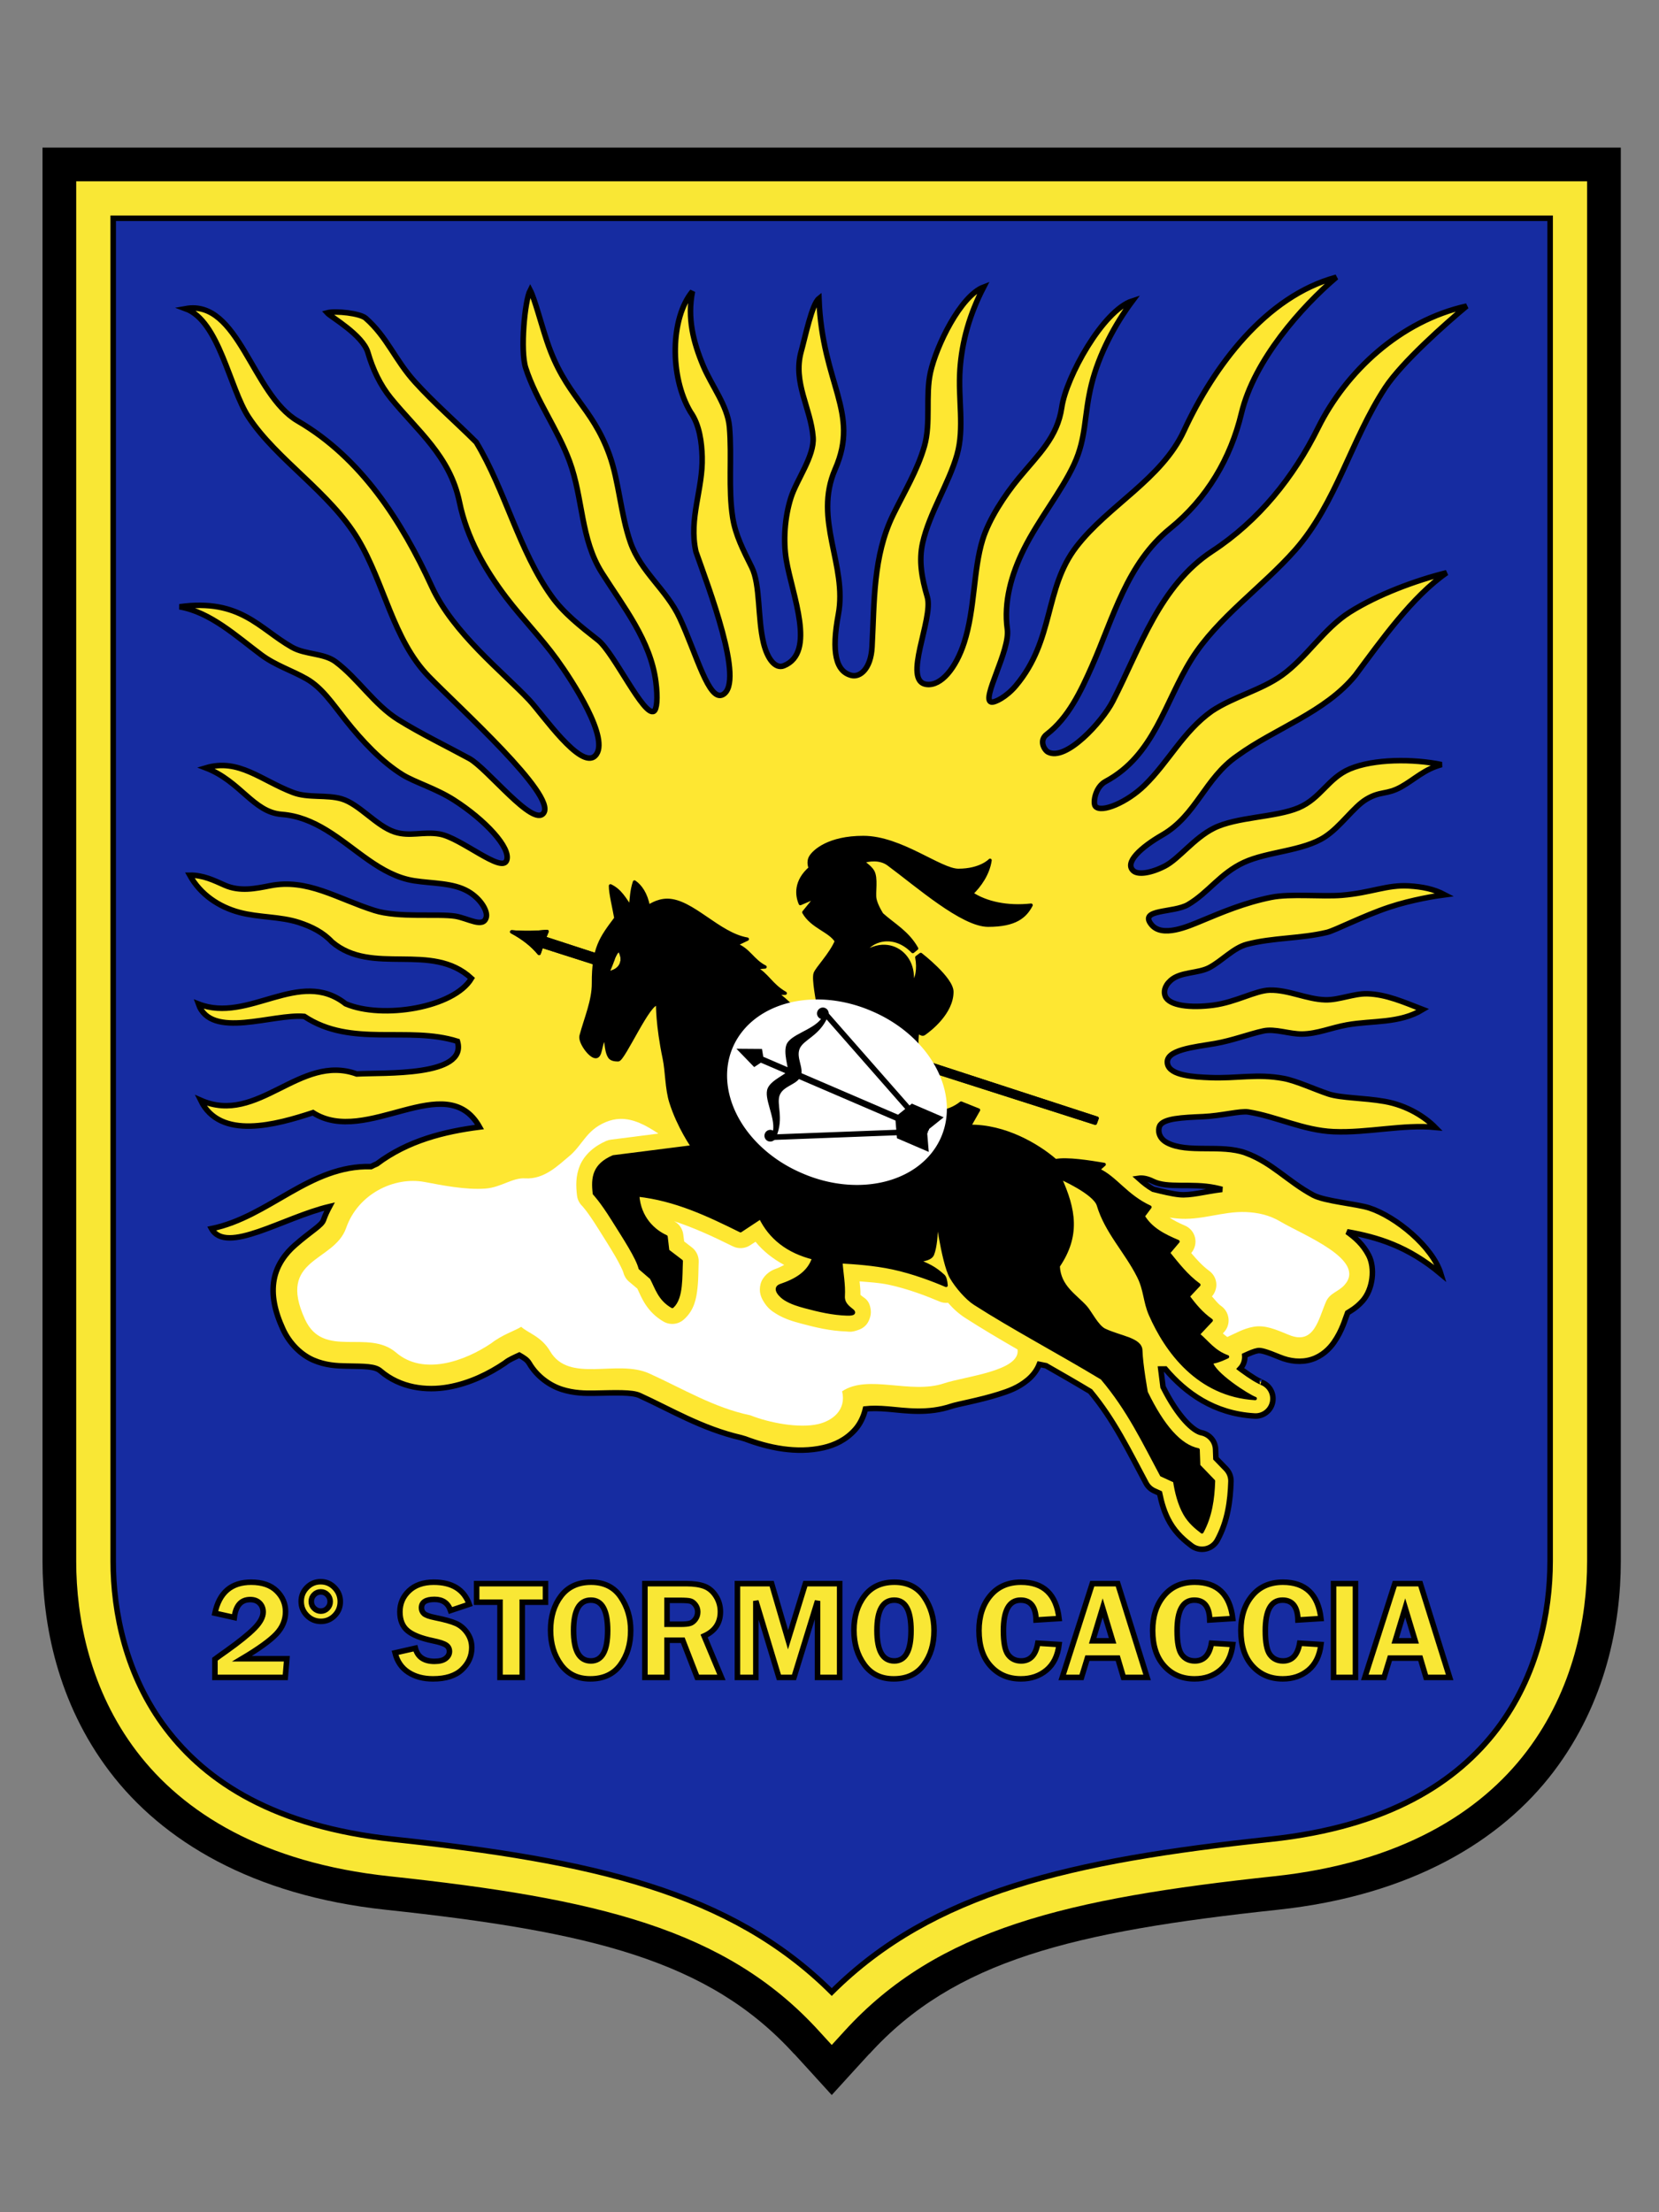 <?xml version="1.0" encoding="UTF-8" standalone="no"?>
<!-- Created with Inkscape (http://www.inkscape.org/) -->
<svg
   xmlns:dc="http://purl.org/dc/elements/1.1/"
   xmlns:cc="http://web.resource.org/cc/"
   xmlns:rdf="http://www.w3.org/1999/02/22-rdf-syntax-ns#"
   xmlns:svg="http://www.w3.org/2000/svg"
   xmlns="http://www.w3.org/2000/svg"
   xmlns:sodipodi="http://sodipodi.sourceforge.net/DTD/sodipodi-0.dtd"
   xmlns:inkscape="http://www.inkscape.org/namespaces/inkscape"
   id="svg2"
   sodipodi:version="0.32"
   inkscape:version="0.45pre1"
   width="300"
   height="400"
   version="1.0"
   sodipodi:docbase="C:\Documents and Settings\Flanker\Desktop\2stormo"
   sodipodi:docname="2°Stormo-stemma.svg"
   inkscape:output_extension="org.inkscape.output.svg.inkscape"
   sodipodi:modified="true">
  <rect width="100%" height="100%" fill="#808080" stroke="none"/>
  <defs
     id="defs5" />
  <sodipodi:namedview
     inkscape:window-height="1005"
     inkscape:window-width="1280"
     inkscape:pageshadow="2"
     inkscape:pageopacity="0.0"
     guidetolerance="10.0"
     gridtolerance="10.0"
     objecttolerance="10.0"
     borderopacity="1.0"
     bordercolor="#666666"
     pagecolor="#ffffff"
     id="base"
     inkscape:zoom="1.8950001"
     inkscape:cx="142.69999"
     inkscape:cy="192.85082"
     inkscape:window-x="0"
     inkscape:window-y="0"
     inkscape:current-layer="svg2"
     showguides="true"
     inkscape:guide-bbox="true" />
  <path
     style="opacity:1;color:#000000;fill:#000000;fill-opacity:1;fill-rule:evenodd;stroke:none;stroke-width:11.2;stroke-linecap:butt;stroke-linejoin:miter;marker:none;stroke-miterlimit:4;stroke-dasharray:none;stroke-dashoffset:0;stroke-opacity:1;visibility:visible;display:inline;overflow:visible;enable-background:accumulate"
     d="M 7.688,26.688 L 7.688,282.312 C 7.688,293.562 10.361,307.861 19.844,320.344 C 29.357,332.866 45.628,342.734 69.75,345.312 C 106.848,349.277 128.21,354.463 143.594,371.375 L 143.625,371.375 L 146.281,374.281 L 150.406,378.812 L 154.531,374.281 L 157.188,371.375 L 157.219,371.375 C 172.603,354.463 193.964,349.277 231.062,345.312 C 255.185,342.734 271.434,332.865 280.938,320.344 C 290.411,307.862 293.094,293.563 293.094,282.312 L 293.094,26.688 L 7.688,26.688 z "
     id="path7049"
     sodipodi:nodetypes="ccsscccccccssccc" />
  <path
     style="opacity:1;color:#000000;fill:#162ca1;fill-opacity:1;fill-rule:evenodd;stroke:none;stroke-width:1;stroke-linecap:butt;stroke-linejoin:miter;marker:none;stroke-miterlimit:4;stroke-dasharray:none;stroke-dashoffset:0;stroke-opacity:1;visibility:visible;display:inline;overflow:visible;enable-background:accumulate"
     d="M 15.281,282.312 C 14.731,303.234 26.982,323.895 46.652,331.712 C 66.104,340.051 88.047,337.877 108.285,343.766 C 124.23,347.449 139.758,354.908 150.406,367.562 C 167.364,347.274 195.072,342.002 220.094,338.906 C 239.281,337.579 260.387,333.244 273.25,317.781 C 284.906,304.59 286.477,286.237 285.5,269.312 C 285.5,190.969 285.5,112.625 285.5,34.281 C 195.427,34.281 105.354,34.281 15.281,34.281 C 15.281,116.958 15.281,199.635 15.281,282.312 z "
     id="path8029" />
  <path
     style="color:#000000;fill:#fee732;fill-opacity:1;fill-rule:evenodd;stroke:#000000;stroke-width:1;stroke-linecap:butt;stroke-linejoin:miter;marker:none;stroke-miterlimit:4;stroke-dasharray:none;stroke-dashoffset:0;stroke-opacity:1;visibility:visible;display:inline;overflow:visible;enable-background:accumulate"
     d="M 241.656 50.125 C 228.878 53.538 219.435 66.34 214.094 77.906 C 210.059 86.642 200.39 91.404 194.656 98.844 C 188.766 106.486 190.703 115.68 183.688 124 C 181.961 126.048 179.861 127.076 179.25 126.938 C 177.36 126.51 182.698 117.628 182.156 113.75 C 181.478 108.898 182.875 103.85 185.156 99.281 C 187.876 93.834 191.933 88.883 194.219 83.969 C 196.51 79.044 195.974 75.184 197.375 69.5 C 198.702 64.114 201.569 58.706 204.781 54.406 C 199.45 56.108 192.791 68.194 192 73.656 C 191.214 79.082 187.795 82.137 184.219 86.469 C 181.672 89.554 178.846 93.84 177.688 97.594 C 175.977 103.133 176.325 110.105 174.344 116.219 C 172.865 120.781 170.188 124.074 167.562 123.75 C 163.079 123.197 168.852 111.885 167.688 107.938 C 166.675 104.505 166.119 101.373 166.844 98.156 C 168.058 92.768 171.585 87.434 173.062 82.219 C 174.435 77.372 173.225 72.145 173.594 66.812 C 173.946 61.709 175.348 56.803 177.875 51.906 C 173.7 53.487 169.301 62.546 168.25 67.344 C 167.323 71.578 168.363 76.515 167.156 80.688 C 165.891 85.064 163.535 88.926 161.5 93.094 C 157.833 100.604 158.13 108.887 157.688 117 C 157.473 120.943 155.52 122.505 153.969 122.125 C 151.139 121.432 150.324 117.869 151.594 111.125 C 153.279 102.172 147.01 94.021 151.031 84.812 C 155.547 74.47 148.678 69.533 148.094 53.969 C 146.831 54.961 145.635 60.815 144.875 63.562 C 143.325 69.167 146.641 73.837 147.031 79.062 C 147.286 82.481 144.078 86.7 143.031 89.969 C 141.889 93.535 141.615 97.812 142.188 101.25 C 143.234 107.537 147.665 117.98 141.75 120.375 C 140.187 121.008 138.75 119.104 138.062 116.219 C 136.978 111.663 137.508 105.724 135.938 102.562 C 134.412 99.491 132.995 96.751 132.5 93.625 C 131.66 88.321 132.377 82.584 131.906 77.188 C 131.571 73.348 128.699 69.808 127.156 66.125 C 125.39 61.906 124.25 57.535 125.219 52.688 C 121.234 57.479 121.045 68.036 124.844 74.469 C 126.543 76.84 126.897 80.119 126.969 82.594 C 127.138 88.47 124.508 93.727 125.844 99.75 C 128.069 106.092 134.74 123.399 130.719 125.594 C 128.18 126.98 125.965 118.29 122.906 111.719 C 120.532 106.617 115.874 103.415 114 98.062 C 112.241 93.039 111.925 87.023 110.219 82.281 C 106.998 73.333 102.247 71.674 98.906 61.688 C 97.838 58.494 96.68 54.022 95.875 52.469 C 94.884 54.367 94.05 63.412 95.062 66.531 C 96.975 72.424 100.875 77.663 103 83.438 C 105.475 90.163 104.945 97.436 108.875 103.625 C 112.79 109.791 117.632 115.843 118.594 123.25 C 118.985 126.265 118.778 128.261 118.25 128.594 C 116.465 129.718 111.003 117.994 108.156 115.75 C 104.955 113.227 101.935 110.885 99.719 107.781 C 93.82 99.52 91.366 88.662 86.125 79.969 C 82.551 76.398 78.467 72.858 75.031 69.062 C 71.403 65.054 70.04 60.977 66.125 57.531 C 65.12 56.647 60.691 56.156 59.156 56.562 C 59.814 57.295 65.606 60.565 66.531 63.75 C 67.418 66.8 68.755 69.625 70.656 71.969 C 75.474 77.907 81.378 82.453 83.094 90.812 C 84.415 97.249 87.672 102.956 91.531 108.031 C 94.488 111.919 97.817 115.272 100.656 119.188 C 103.363 122.92 110.505 133.793 107.625 136.656 C 105.01 139.256 98.057 129.08 95.719 126.594 C 90.957 121.531 81.947 114.475 78.094 106.094 C 72.634 94.219 65.296 82.788 53.844 76.125 C 45.555 71.302 43.188 54.088 33.562 55.812 C 39.656 58.054 41.507 70.198 44.938 75.406 C 50.04 83.152 59.649 88.999 64.719 97.469 C 69.535 105.516 71.062 115.66 77.531 122.312 C 83.078 128.016 100.596 143.753 98.312 147 C 96.432 149.675 88.107 138.918 84.875 137.156 C 80.635 134.846 76.103 132.662 72.062 130.156 C 67.666 127.43 64.719 122.662 60.688 119.656 C 58.552 118.064 55.235 118.401 52.812 117.031 C 46.901 113.687 43.462 108.177 32.469 109.719 C 38.062 110.675 42.752 115.053 47.25 118.406 C 49.804 120.31 52.818 121.248 55.438 122.75 C 58.23 124.35 60.103 127.187 62.5 130.219 C 65.427 133.92 69.029 137.763 72.812 140.094 C 75.021 141.454 78.833 142.569 82.094 144.656 C 87.759 148.283 92.421 153.313 91.625 155.562 C 90.767 157.986 83.333 151.471 79.5 150.812 C 76.537 150.303 74.115 151.334 71.375 150.438 C 68.017 149.339 64.97 145.371 61.75 144.438 C 59.057 143.657 55.718 144.326 53.031 143.312 C 47.293 141.148 43.192 137.068 37.219 138.844 C 43.513 141.261 45.795 146.858 50.938 147.25 C 53.943 147.479 56.533 148.591 58.969 150.062 C 64.29 153.277 68.78 158.297 74.875 159.25 C 78.245 159.777 81.887 159.591 84.656 161.188 C 86.888 162.474 88.196 164.684 87.938 165.812 C 87.456 167.911 84.604 166.016 82.312 165.656 C 79.16 165.162 72.013 165.99 67.719 164.625 C 60.895 162.457 55.608 158.81 48.812 160.156 C 46.269 160.66 43.387 161.27 40.656 160.062 C 38.632 159.168 36.749 158.219 34.312 158.25 C 36.251 161.755 39.598 163.98 43.281 164.969 C 46.82 165.919 50.669 165.691 54.094 166.812 C 56.372 167.559 58.426 168.589 60.031 170.312 C 67.309 176.506 78.031 170.241 85.25 176.906 C 82.086 182.212 69.152 184.339 62.5 181.5 C 54.127 174.914 44.941 185.095 35.875 181.531 C 38.16 188.014 49.34 183.243 55.031 183.781 C 63.548 189.446 73.758 185.452 82.719 188.281 C 84.62 194.729 69.334 193.905 64.5 194.188 C 54.184 190.437 46.691 203.538 36.281 198.938 C 39.821 206.248 49.985 203.344 56.594 201.188 C 66.234 207.38 80.668 193.008 86.719 203.781 C 80.38 204.594 73.777 206.212 68.156 210.438 C 67.793 210.586 67.447 210.765 67.094 210.938 C 55.999 210.641 48.715 220.001 38.25 222.156 C 40.895 226.931 51.225 220.133 59.594 218.156 C 59.179 218.931 58.8 219.73 58.5 220.594 C 58.147 221.61 56.295 222.541 53.281 225.188 C 51.774 226.511 50.069 228.601 49.562 231.375 C 49.056 234.149 49.679 237.101 51.188 240.375 C 52.388 242.981 54.486 244.991 56.688 245.938 C 58.889 246.884 60.952 246.972 62.656 247 C 66.066 247.057 67.81 247.042 68.781 247.875 C 72.41 250.987 77.103 251.503 81.031 250.812 C 84.96 250.122 88.456 248.377 91.281 246.469 L 91.406 246.375 L 91.531 246.281 C 92.063 245.865 93.145 245.377 93.906 245.031 C 94.735 245.519 95.309 245.834 95.719 246.531 C 97.107 248.896 99.411 250.517 101.594 251.219 C 103.776 251.92 105.789 251.942 107.625 251.906 C 111.297 251.834 114.278 251.704 115.625 252.312 C 121.114 254.793 126.872 258.319 134.062 259.969 C 134.313 260.026 134.528 260.135 134.781 260.188 C 138.866 261.729 143.986 262.893 148.938 261.75 C 150.914 261.294 152.986 260.363 154.656 258.469 C 155.522 257.487 156.165 256.186 156.5 254.75 C 157.531 254.636 158.839 254.624 160.625 254.781 C 163.777 255.059 167.778 255.704 172.094 254.25 C 173.183 253.883 177.132 253.2 180.625 252.094 C 182.371 251.541 184.125 250.931 185.812 249.531 C 186.613 248.867 187.428 247.955 187.938 246.688 C 188.307 246.759 188.761 246.853 189.156 246.938 C 191.879 248.493 194.589 250.049 197.156 251.594 C 201.463 256.772 204.105 262.324 207.25 268.188 C 207.576 268.794 208.092 269.277 208.719 269.562 L 209.688 270 C 210.045 271.725 210.553 273.56 211.562 275.312 C 212.735 277.349 214.325 278.635 215.469 279.5 C 216.199 280.05 217.138 280.254 218.031 280.062 C 218.925 279.871 219.685 279.301 220.125 278.5 C 222.021 275.028 222.48 271.346 222.594 267.906 C 222.629 267.048 222.313 266.213 221.719 265.594 L 219.875 263.688 L 219.812 262.031 C 219.757 260.575 218.71 259.348 217.281 259.062 C 215.828 258.773 213.069 256.296 210.312 250.781 C 210.27 250.527 210.082 248.934 209.906 247.531 C 210.177 247.527 210.447 247.535 210.719 247.531 C 214.434 251.9 219.572 255.606 226.812 256.031 C 228.396 256.152 229.808 255.087 230.125 253.531 C 230.442 251.976 229.566 250.416 228.062 249.906 C 228.3 249.992 227.569 249.674 226.875 249.25 C 226.181 248.826 225.33 248.251 224.531 247.656 C 224.438 247.586 224.373 247.539 224.281 247.469 C 224.88 246.817 225.162 245.96 225.094 245.094 C 226.026 244.664 226.764 244.34 227.438 244.219 C 227.98 244.121 228.976 244.387 231.438 245.406 C 233.213 246.141 235.258 246.405 237.156 245.812 C 239.054 245.22 240.407 243.891 241.219 242.719 C 242.755 240.5 243.232 238.524 243.688 237.375 C 244.072 237.123 245.226 236.531 246.375 235.25 C 248.306 233.096 248.682 229.239 247.5 226.969 C 246.475 224.999 245.07 223.775 243.594 222.719 C 249.102 223.692 254.593 225.332 260.562 230.344 C 259.064 225.418 252.412 219.96 247.594 218.406 C 245.331 217.676 239.542 217.208 237.469 216.094 C 232.851 213.612 230.046 210.221 225.25 208.469 C 220.822 206.851 214.795 208.582 211.062 206.625 C 209.416 205.762 209.398 204.293 209.688 203.625 C 210.305 202.202 213.875 202.068 217.562 201.906 C 220.863 201.762 224.261 200.833 225.719 201.062 C 230.756 201.854 235.69 204.393 241.156 204.625 C 247.268 204.884 253.768 203.271 259.531 203.844 C 257.739 202.018 254.511 199.883 250.406 199.156 C 246.669 198.494 242.522 198.557 240.25 197.812 C 237.891 197.039 234.416 195.424 232.125 195 C 227.301 194.107 223.67 195.036 218.844 194.844 C 215.941 194.728 211.575 194.509 211.125 192.375 C 210.586 189.818 215.952 189.339 219.719 188.688 C 222.859 188.145 225.912 186.959 228.469 186.406 C 230.573 185.951 233.178 186.997 235.469 186.969 C 238.211 186.934 240.693 185.831 243.594 185.312 C 248.215 184.487 253.057 185.106 257.281 182.531 C 253.88 181.222 250.644 179.761 247.219 179.688 C 244.765 179.635 242.113 180.845 239.656 180.781 C 236.293 180.695 232.968 178.944 229.594 179.031 C 227.041 179.097 223.486 181.214 219.406 181.75 C 215.256 182.295 211.415 181.848 210.719 180.125 C 210.435 179.423 210.493 178.354 211.688 177.281 C 213.476 175.676 216.635 176.058 218.719 174.938 C 221.019 173.701 223.062 171.381 225.469 170.75 C 230.16 169.521 235.137 169.739 239.938 168.594 C 241.432 168.237 246.465 165.617 251.219 164.031 C 255.285 162.675 259.832 161.959 261.25 161.781 C 259.289 160.744 257.18 160.334 254.781 160.188 C 250.817 159.945 247.945 161.441 242.656 161.875 C 239 162.175 233.386 161.544 229.875 162.25 C 225.019 163.226 220.85 165.013 217.344 166.469 C 214.779 167.534 210.173 169.581 208.219 167.188 C 205.873 164.315 212.195 165.108 214.844 163.562 C 218.542 161.382 220.636 157.931 224.938 155.938 C 229.188 153.968 235.643 153.902 239.594 151.312 C 242.458 149.435 244.74 145.932 247.062 144.531 C 249.631 142.983 250.735 143.752 253.375 142.281 C 255.782 140.94 257.58 139.07 260.688 138.25 C 255.538 137.178 248.423 137.203 244.094 139.031 C 240.158 140.693 238.828 144.37 234.812 146.062 C 230.664 147.811 223.619 147.685 219.5 149.75 C 215.871 151.569 213.165 155.324 210.594 156.625 C 207.986 157.945 205.82 158.171 205 157.5 C 203.174 156.005 206.423 153.137 210.188 150.969 C 216.318 147.437 217.891 140.693 223.719 136.688 C 230.624 131.656 239.599 128.851 245.094 122.094 C 249.862 115.698 255.353 107.901 261.594 103.562 C 255.916 104.959 249.123 107.515 244.125 110.656 C 239.376 113.641 236.256 118.942 231.781 122.125 C 228.016 124.803 223.122 125.938 219.156 128.562 C 213.929 132.272 211.358 137.731 206.938 142.031 C 203.802 145.081 199.193 147.028 198.094 145.812 C 197.575 145.239 198.034 142.316 199.906 141.312 C 208.746 136.574 210.571 127.015 215.469 119.188 C 220.163 111.686 228.33 106.128 234.219 99.438 C 241.619 91.03 244.328 79.497 250.5 70.094 C 253.492 65.535 261.329 58.583 265.219 55.344 C 253.221 57.977 243.366 67.225 238.344 77.375 C 233.937 86.279 227.606 94.159 219.219 99.656 C 209.675 105.912 206.181 117.181 201.219 126.812 C 199.292 130.553 192.712 137.729 189.5 135.969 C 188.845 135.61 187.834 133.889 189.281 132.781 C 193.178 129.799 195.432 125.029 197.438 120.5 C 201.351 111.663 203.758 101.912 211.594 95.562 C 218.254 90.166 222.548 82.86 224.5 74.688 C 226.788 65.112 235.378 55.462 241.656 50.125 z M 206.125 213.031 C 206.782 212.985 207.599 213.163 208.469 213.594 C 211.16 214.926 215.35 213.878 219.688 214.75 C 220.127 214.838 220.571 214.954 221 215.062 C 217.788 215.46 215.308 216.212 213.25 216 C 211.91 215.862 210.286 215.468 208.531 215.031 C 207.564 214.482 206.724 213.797 205.906 213.062 C 205.98 213.051 206.047 213.037 206.125 213.031 z "
     id="path5142" />
  <path
     style="color:#000000;fill:#ffffff;fill-opacity:1;fill-rule:evenodd;stroke:none;stroke-width:0.3;stroke-linecap:butt;stroke-linejoin:miter;marker:none;marker-start:none;marker-mid:none;marker-end:none;stroke-miterlimit:4;stroke-dasharray:none;stroke-dashoffset:0;stroke-opacity:1;visibility:visible;display:inline;overflow:visible;enable-background:accumulate"
     d="M 112.125 202.312 C 111.272 202.335 110.405 202.526 109.5 202.906 C 105.93 204.407 105.342 207.112 102.812 209.156 C 101.02 210.605 98.478 213.29 94.938 213.062 C 92.699 212.918 90.583 214.691 87.844 214.906 C 84.178 215.194 79.795 214.278 76.781 213.719 C 71.252 212.692 64.731 215.89 62.594 222.031 C 60.425 228.263 50.024 227.427 55.156 238.562 C 58.486 245.787 66.555 240.215 71.625 244.562 C 76.555 248.79 84.008 246.141 88.844 242.875 C 90.797 241.346 93.13 240.613 94.25 239.906 C 95.501 241.047 97.904 241.647 99.469 244.312 C 102.932 250.213 111.551 245.698 117.406 248.344 C 123.428 251.065 129.097 254.539 135.688 255.906 C 139.097 257.265 144.478 258.299 147.938 257.5 C 150.502 256.908 153.092 254.969 152.281 251.562 C 157.011 248.42 164.659 252.166 170.719 250.125 C 174.441 248.871 184.61 247.9 184 244 C 180.714 242.107 177.493 240.195 174.562 238.312 C 173.388 237.558 172.344 236.615 171.438 235.562 C 170.894 235.619 170.344 235.533 169.844 235.312 C 167.779 234.428 164.206 233.043 160.781 232.312 C 158.911 231.913 157.233 231.846 155.438 231.688 C 155.512 232.519 155.623 233.183 155.594 234.125 C 155.632 234.16 155.666 234.196 155.938 234.406 C 156.423 234.782 157.293 235.147 157.469 237 C 157.557 237.927 157.1 239.071 156.562 239.625 C 156.025 240.179 155.555 240.347 155.219 240.469 C 153.872 240.957 153.475 240.762 153.062 240.75 C 150.102 240.661 147.365 239.987 144.844 239.312 C 143.512 238.956 141.95 238.523 140.375 237.562 C 139.524 237.043 138.78 236.517 138.031 235.25 C 137.657 234.617 137.171 233.604 137.531 232.188 C 137.891 230.771 139.2 229.794 140.156 229.469 C 140.886 229.22 141.302 228.971 141.812 228.719 C 139.768 227.623 137.998 226.226 136.625 224.531 L 135.656 225.156 C 134.714 225.78 133.51 225.852 132.5 225.344 C 128.851 223.532 125.427 221.968 121.906 220.812 C 122.828 221.301 123.448 222.213 123.562 223.25 L 123.719 224.469 L 125.094 225.531 C 125.923 226.157 126.39 227.15 126.344 228.188 C 126.283 229.382 126.329 231.131 126.125 232.938 C 125.921 234.744 125.579 236.859 123.688 238.562 C 122.677 239.484 121.187 239.648 120 238.969 C 116.924 237.199 115.96 234.498 115.25 233 L 113.688 231.688 C 113.206 231.258 112.868 230.691 112.719 230.062 C 112.655 229.808 112.044 228.493 111.188 227.031 C 110.331 225.57 109.236 223.85 108.156 222.125 C 106.124 218.878 105.25 218.031 105.25 218.031 C 104.75 217.535 104.431 216.886 104.344 216.188 C 104.149 214.519 104.062 212.643 104.875 210.719 C 105.688 208.794 107.44 207.239 109.656 206.281 C 109.926 206.17 110.21 206.096 110.5 206.062 L 119.062 204.969 C 116.807 203.466 114.549 202.249 112.125 202.312 z M 225.312 219.156 C 221.056 218.979 217.137 220.761 212.781 220.312 C 212.358 220.269 211.931 220.226 211.5 220.156 C 212.244 220.651 213.141 221.126 214.25 221.594 C 215.175 221.982 215.859 222.775 216.094 223.75 C 216.328 224.725 216.085 225.765 215.438 226.531 L 215.406 226.562 C 216.435 227.779 217.465 228.913 218.656 229.781 C 219.37 230.304 219.842 231.089 219.938 231.969 C 220.033 232.849 219.742 233.743 219.156 234.406 C 219.694 234.983 220.18 235.69 220.844 236.156 C 221.594 236.684 222.066 237.525 222.156 238.438 C 222.246 239.35 221.945 240.242 221.312 240.906 L 221.125 241.094 C 221.393 241.341 221.67 241.551 221.938 241.75 C 223.526 241.035 224.838 240.234 226.656 239.906 C 228.737 239.531 230.654 240.365 233.094 241.375 C 237.653 243.263 238.413 238.512 239.781 235.375 C 240.488 233.756 241.976 233.625 243.125 232.344 C 247.214 227.783 235.709 223.352 231.531 220.875 C 229.529 219.688 227.44 219.245 225.312 219.156 z "
     id="path5144" />
  <path
     style="opacity:1;color:#000000;fill:#f9e735;fill-opacity:1;fill-rule:evenodd;stroke:#000000;stroke-width:1;stroke-linecap:butt;stroke-linejoin:miter;marker:none;stroke-miterlimit:4;stroke-dasharray:none;stroke-dashoffset:0;stroke-opacity:1;visibility:visible;display:inline;overflow:visible;enable-background:accumulate"
     d="M 13.281,32.281 L 13.281,282.312 C 13.281,292.661 15.777,305.734 24.312,316.969 C 32.848,328.204 47.43,337.301 70.344,339.75 C 107.731,343.746 130.998,349.178 147.75,367.594 L 150.406,370.5 L 153.062,367.594 C 169.814,349.178 193.081,343.746 230.469,339.75 C 253.383,337.301 267.941,328.204 276.469,316.969 C 284.996,305.733 287.5,292.66 287.5,282.312 L 287.5,32.281 L 13.281,32.281 z M 20.469,39.469 L 280.312,39.469 L 280.312,282.312 C 280.312,291.491 278.052,302.973 270.75,312.594 C 263.448,322.215 251.112,330.276 229.719,332.562 C 193.675,336.415 168.715,341.998 150.406,360.188 C 132.097,341.998 107.137,336.415 71.094,332.562 C 49.701,330.276 37.372,322.215 30.062,312.594 C 22.753,302.972 20.469,291.489 20.469,282.312 L 20.469,39.469 z "
     id="path5103"
     sodipodi:nodetypes="ccsscccssccccccsscsscc" />
  <path
     style="color:#000000;fill:#ffffff;fill-opacity:1;fill-rule:evenodd;stroke:none;stroke-width:0.6;stroke-linecap:round;stroke-linejoin:round;marker:none;marker-start:none;marker-mid:none;marker-end:none;stroke-miterlimit:4;stroke-dasharray:none;stroke-dashoffset:0;stroke-opacity:1;visibility:visible;display:inline;overflow:visible;enable-background:accumulate"
     d="M -408.032,153.632 C -409.152,154.941 -409.898,157.767 -410.831,159.789 C -408.187,159.116 -406.483,156.945 -408.032,153.632 z "
     id="path2175"
     sodipodi:nodetypes="ccc" />
  <path
     sodipodi:nodetypes="ccc"
     id="path3168"
     d="M -408.032,153.632 C -409.152,154.941 -409.898,157.767 -410.831,159.789 C -408.187,159.116 -406.483,156.945 -408.032,153.632 z "
     style="color:#000000;fill:#ffffff;fill-opacity:1;fill-rule:evenodd;stroke:none;stroke-width:0.6;stroke-linecap:round;stroke-linejoin:round;marker:none;marker-start:none;marker-mid:none;marker-end:none;stroke-miterlimit:4;stroke-dasharray:none;stroke-dashoffset:0;stroke-opacity:1;visibility:visible;display:inline;overflow:visible;enable-background:accumulate" />
  <path
     sodipodi:nodetypes="cccccccc"
     id="path5117"
     d="M 98.436,169.606 L 198.392,202.193 L 198.06,203.094 L 97.947,171.074 L 97.492,172.402 C 96.201,170.827 94.483,169.527 92.529,168.487 C 94.846,168.676 96.735,168.639 98.926,168.417 L 98.436,169.606 z "
     style="color:#000000;fill:#000000;fill-opacity:1;fill-rule:evenodd;stroke:#000000;stroke-width:0.6;stroke-linecap:round;stroke-linejoin:round;marker:none;marker-start:none;marker-mid:none;marker-end:none;stroke-miterlimit:4;stroke-dasharray:none;stroke-dashoffset:0;stroke-opacity:1;visibility:visible;display:inline;overflow:visible;enable-background:accumulate" />
  <path
     id="path5119"
     d="M 156.117,151.426 C 149.86,151.426 147.227,153.913 146.611,154.92 C 146.012,155.901 146.528,156.957 146.528,156.957 C 143.811,159.318 144.056,161.842 144.723,163.383 L 147.655,162.124 L 145.353,164.956 C 146.859,167.606 150.053,168.244 151.248,170.173 C 150.252,172.566 147.705,175.124 147.406,176.035 C 147.082,177.023 147.784,180.684 148.218,183.023 L 142.836,183.305 L 143.813,182.543 C 142.935,181.809 141.689,180.41 140.318,179.595 L 141.991,179.595 C 139.392,178.103 138.835,176.259 136.543,174.992 L 138.348,174.843 C 136.097,173.71 135.437,171.69 133.048,170.802 L 135.135,169.808 C 129.933,168.936 125.123,162.787 120.661,162.787 C 118.757,162.787 117.25,163.946 117.25,163.946 C 116.808,161.562 115.759,160.173 114.733,159.475 C 114.217,161.013 114.162,162.54 114.021,164.078 C 112.994,162.619 112.169,161.005 110.394,160.17 C 110.377,161.506 111.063,164.221 111.371,166.032 C 108.681,169.614 107.285,171.418 107.314,177.79 C 107.328,180.96 105.94,184.076 105.078,187.296 C 104.79,188.371 106.681,191.055 107.728,191.055 C 108.722,191.055 108.489,188.681 109.268,187.859 C 109.717,187.385 109.427,189.864 110.237,191.099 C 110.533,191.55 111.203,191.635 111.785,191.635 C 112.742,191.635 117.526,180.74 118.922,181.566 C 118.922,181.566 118.84,185.27 120.131,191.419 C 120.604,193.673 120.552,196.87 121.324,199.302 C 122.757,203.82 125.265,207.35 125.265,207.35 L 110.907,209.172 C 107.448,210.668 107.136,212.875 107.479,215.813 C 107.479,215.813 108.688,217.036 110.824,220.45 C 112.956,223.855 115.276,227.373 115.759,229.309 L 117.796,231.065 C 118.768,232.893 119.248,234.895 121.572,236.232 C 123.31,234.667 123.055,230.771 123.195,228.034 L 120.744,226.163 L 120.446,223.613 C 118.36,222.675 115.59,220.364 115.312,216.078 C 122.092,216.828 127.886,219.546 133.91,222.536 L 137.52,220.151 C 139.293,223.756 142.389,226.293 147.141,227.471 C 146.275,230.175 143.925,231.505 141.179,232.439 C 139.743,232.928 141.185,234.362 142.024,234.874 C 143.164,235.568 144.4,235.942 145.667,236.281 C 148.12,236.937 150.604,237.513 153.153,237.589 C 153.772,237.608 154.904,237.582 154.014,236.894 C 153.152,236.228 152.419,235.555 152.49,234.344 C 152.611,232.291 152.197,230.224 152.06,228.15 C 154.432,228.291 158.006,228.512 161.433,229.243 C 165.197,230.046 168.912,231.49 171.087,232.423 C 171.018,231.605 170.864,230.97 170.591,230.717 C 168.936,229.184 167.715,228.691 165.755,227.902 C 165.755,227.902 168.202,227.869 168.62,226.809 C 169.68,224.119 169.216,218.197 169.216,218.197 C 169.216,218.197 170.463,228.248 172.031,230.965 C 172.999,232.641 174.857,234.771 176.254,235.668 C 183.1,240.066 191.729,244.629 199.273,249.198 C 204.069,254.846 206.873,260.803 210.037,266.702 L 212.422,267.795 C 212.697,269.677 213.262,271.979 214.277,273.741 C 215.113,275.193 216.311,276.196 217.357,276.986 C 218.903,274.154 219.337,271.02 219.443,267.795 L 216.761,265.013 L 216.661,262.148 C 213.397,261.497 210.273,257.953 207.272,251.765 C 207.272,251.765 206.37,246.794 206.295,244.164 C 206.237,242.152 202.508,241.833 199.72,240.504 C 198.393,239.872 197.126,237.255 196.309,236.347 C 194.431,234.263 191.531,232.679 191.357,228.928 C 195.068,223.437 194.31,218.772 191.622,212.882 C 191.622,212.882 197.947,215.633 198.627,217.916 C 200.063,222.738 203.645,226.293 205.897,230.783 C 207.131,233.243 207.001,235.34 208.032,237.693 C 210.882,244.202 216.654,252.268 226.984,252.875 C 225.654,252.394 219.406,248.393 219.029,246.3 C 220.121,246.27 221.977,245.323 221.977,245.323 C 219.463,244.417 218.342,242.672 216.661,241.266 L 219.029,238.749 C 217.223,237.479 216.004,235.955 214.84,234.41 L 216.794,232.323 C 214.506,230.656 212.939,228.57 211.279,226.544 L 213.018,224.49 C 210.517,223.435 208.125,222.244 206.725,219.903 L 207.951,218.264 C 203.603,216.269 201.673,212.882 198.577,211.524 L 199.67,210.547 C 197.124,210.116 192.872,209.437 190.86,209.868 C 187.757,207.149 181.717,203.534 175.277,203.657 L 176.95,200.71 L 173.803,199.451 C 172.598,200.378 171.381,200.902 169.249,201.273 L 169.961,199.319 C 167.497,195.988 165.104,191.028 165.97,186.451 C 165.97,186.451 166.646,187.226 167.096,186.915 C 168.192,186.157 172.131,183.09 172.131,179.33 C 172.131,176.91 166.5,172.574 166.5,172.574 L 165.788,173.104 C 166.175,175.159 165.855,177.033 164.927,177.989 C 165.129,176.171 164.869,174.227 163.486,172.723 C 162.053,171.163 159.332,170.249 156.249,172.325 C 157.183,170.068 161.508,168.388 165.059,172.06 L 165.755,171.497 C 164.101,168.56 161.617,167.273 159.462,165.337 C 159.462,165.337 158.444,163.777 158.203,162.538 C 157.976,161.367 158.551,158.74 157.789,157.504 C 157.281,156.678 155.968,155.831 155.968,155.831 C 157.031,155.395 159.14,155.127 160.654,156.245 C 165.897,160.119 174.037,167.291 178.689,167.291 C 183.626,167.291 185.38,165.707 186.455,163.664 C 182.186,164.135 178.306,163.304 175.691,161.561 C 177.157,160.157 178.678,158.01 179.036,155.55 C 179.036,155.55 177.352,157.371 173.306,157.371 C 170.015,157.371 162.899,151.426 156.117,151.426 z "
     style="color:#000000;fill:#000000;fill-opacity:1;fill-rule:evenodd;stroke:#000000;stroke-width:0.6;stroke-linecap:round;stroke-linejoin:round;marker:none;marker-start:none;marker-mid:none;marker-end:none;stroke-miterlimit:4;stroke-dasharray:none;stroke-dashoffset:0;stroke-opacity:1;visibility:visible;display:inline;overflow:visible;enable-background:accumulate"
     sodipodi:nodetypes="cscccccscccccccccscccccsssssscsscccsccccccccccsssssscscscscsscccscccccssscsssscccccccccccccccccccssscccscccssscssccssc" />
  <path
     sodipodi:nodetypes="ccc"
     id="path5121"
     d="M 111.867,172.23 C 111.274,172.924 110.878,174.421 110.384,175.492 C 111.785,175.136 112.688,173.985 111.867,172.23 z "
     style="color:#000000;fill:#ffffff;fill-opacity:1;fill-rule:evenodd;stroke:none;stroke-width:0.6;stroke-linecap:round;stroke-linejoin:round;marker:none;marker-start:none;marker-mid:none;marker-end:none;stroke-miterlimit:4;stroke-dasharray:none;stroke-dashoffset:0;stroke-opacity:1;visibility:visible;display:inline;overflow:visible;enable-background:accumulate" />
  <path
     style="color:#000000;fill:#000000;fill-opacity:1;fill-rule:evenodd;stroke:#000000;stroke-width:0.6;stroke-linecap:round;stroke-linejoin:round;marker:none;marker-start:none;marker-mid:none;marker-end:none;stroke-miterlimit:4;stroke-dasharray:none;stroke-dashoffset:0;stroke-opacity:1;visibility:visible;display:inline;overflow:visible;enable-background:accumulate"
     d="M 98.436,169.606 L 198.392,202.193 L 198.06,203.094 L 97.947,171.074 L 97.492,172.402 C 96.201,170.827 94.483,169.527 92.529,168.487 C 94.846,168.676 96.735,168.639 98.926,168.417 L 98.436,169.606 z "
     id="path5123"
     sodipodi:nodetypes="cccccccc" />
  <path
     style="color:#000000;fill:#fee732;fill-opacity:1;fill-rule:evenodd;stroke:none;stroke-width:0.6;stroke-linecap:round;stroke-linejoin:round;marker:none;marker-start:none;marker-mid:none;marker-end:none;stroke-miterlimit:4;stroke-dasharray:none;stroke-dashoffset:0;stroke-opacity:1;visibility:visible;display:inline;overflow:visible;enable-background:accumulate"
     d="M 111.867,172.23 C 111.274,172.924 110.878,174.421 110.384,175.492 C 111.785,175.136 112.688,173.985 111.867,172.23 z "
     id="path5125"
     sodipodi:nodetypes="ccc" />
  <g
     id="g5134"
     transform="matrix(0.218,-0.507,0.507,0.218,182.563,-391.539)">
    <path
       transform="matrix(1.061,0,0,1.02,61.026,-8.147)"
       d="M -975.462 370.383 A 27.243 36.214 0 1 1  -1029.947,370.383 A 27.243 36.214 0 1 1  -975.462 370.383 z"
       sodipodi:ry="36.213718"
       sodipodi:rx="27.242743"
       sodipodi:cy="370.3826"
       sodipodi:cx="-1002.7045"
       id="path5132"
       style="opacity:1;fill:#ffffff;fill-opacity:1;fill-rule:nonzero;stroke:none;stroke-width:1;stroke-linecap:butt;stroke-linejoin:miter;stroke-miterlimit:4;stroke-dasharray:none;stroke-dashoffset:0;stroke-opacity:1"
       sodipodi:type="arc" />
    <path
       sodipodi:nodetypes="csccsssscszccssssccsz"
       id="path3152"
       d="M -1002.766,356.657 C -999.795,356.657 -997.799,352.781 -994.531,352.781 C -991.264,352.781 -988.173,357.125 -981.312,357.125 L -981.312,357.094 C -981.197,357.115 -981.09,357.125 -980.969,357.125 C -979.908,357.125 -979.031,356.248 -979.031,355.188 C -979.031,354.127 -979.908,353.281 -980.969,353.281 C -982.029,353.281 -982.875,354.127 -982.875,355.188 C -982.875,355.248 -982.881,355.316 -982.875,355.375 C -987.343,354.188 -991.415,348.281 -994.937,348.281 C -997.972,348.281 -1001.842,352.031 -1002.766,352.031 C -1004.118,352.031 -1007.591,348.281 -1010.625,348.281 C -1014.147,348.281 -1018.188,354.188 -1022.656,355.375 C -1022.651,355.316 -1022.656,355.248 -1022.656,355.188 C -1022.656,354.127 -1023.502,353.281 -1024.562,353.281 C -1025.623,353.281 -1026.5,354.127 -1026.5,355.188 C -1026.5,356.248 -1025.623,357.125 -1024.562,357.125 C -1024.441,357.125 -1024.334,357.115 -1024.219,357.094 L -1024.219,357.125 C -1017.358,357.125 -1014.267,352.781 -1011,352.781 C -1007.732,352.781 -1005.769,356.657 -1002.766,356.657 z "
       style="color:#000000;fill:#000000;fill-opacity:1;fill-rule:evenodd;stroke:none;stroke-width:0.6;stroke-linecap:round;stroke-linejoin:round;marker:none;marker-start:none;marker-mid:none;marker-end:none;stroke-miterlimit:4;stroke-dasharray:none;stroke-dashoffset:0;stroke-opacity:1;visibility:visible;display:inline;overflow:visible;enable-background:accumulate" />
    <path
       sodipodi:nodetypes="cccccccccccccc"
       id="rect4128"
       d="M -1002.781,333.75 L -1006,341.469 L -1003.812,342.906 L -1003.812,390.938 L -1008.938,393.656 L -1008.938,405 L -1003,401.844 L -1002.531,401.844 L -996.594,405 L -996.594,393.656 L -1001.719,390.938 L -1001.719,342.875 L -999.531,341.469 L -1002.781,333.75 z "
       style="opacity:1;fill:#000000;fill-opacity:1;fill-rule:nonzero;stroke:none;stroke-width:1;stroke-linecap:butt;stroke-linejoin:miter;stroke-miterlimit:4;stroke-dasharray:none;stroke-dashoffset:0;stroke-opacity:1" />
    <path
       id="path5115"
       d="M -1024.863,355.805 L -1003.227,401.285"
       style="color:#000000;fill:none;fill-opacity:1;fill-rule:evenodd;stroke:#000000;stroke-width:1.812;stroke-linecap:round;stroke-linejoin:round;marker:none;marker-start:none;marker-mid:none;marker-end:none;stroke-miterlimit:4;stroke-dasharray:none;stroke-dashoffset:0;stroke-opacity:1;visibility:visible;display:inline;overflow:visible;enable-background:accumulate" />
    <path
       style="color:#000000;fill:none;fill-opacity:1;fill-rule:evenodd;stroke:#000000;stroke-width:1.812;stroke-linecap:round;stroke-linejoin:round;marker:none;marker-start:none;marker-mid:none;marker-end:none;stroke-miterlimit:4;stroke-dasharray:none;stroke-dashoffset:0;stroke-opacity:1;visibility:visible;display:inline;overflow:visible;enable-background:accumulate"
       d="M -980.668,355.805 L -1002.304,401.285"
       id="path5124" />
  </g>
  <path
     style="font-size:25.443px;font-style:normal;font-weight:normal;fill:#f9e735;fill-opacity:1;stroke:#000000;stroke-width:1px;stroke-linecap:butt;stroke-linejoin:miter;stroke-opacity:1;font-family:Lello"
     d="M 51.871,299.923 L 51.585,303.302 L 38.864,303.302 L 38.864,300.01 C 39.278,299.695 39.961,299.202 40.914,298.532 C 43.241,296.875 44.935,295.511 45.995,294.438 C 47.055,293.366 47.585,292.382 47.585,291.488 C 47.585,290.833 47.374,290.293 46.952,289.866 C 46.529,289.44 45.962,289.227 45.25,289.227 C 43.593,289.227 42.632,290.308 42.367,292.469 L 38.864,291.686 C 39.651,287.951 41.833,286.084 45.411,286.084 C 47.415,286.084 48.954,286.61 50.026,287.661 C 51.099,288.713 51.635,289.968 51.635,291.426 C 51.635,292.933 51.074,294.279 49.952,295.463 C 48.829,296.647 46.765,298.134 43.759,299.923 L 51.871,299.923 z M 58.03,293.165 C 57.053,293.165 56.214,292.813 55.514,292.109 C 54.815,291.405 54.465,290.556 54.465,289.562 C 54.465,288.585 54.808,287.746 55.496,287.046 C 56.183,286.347 57.011,285.997 57.98,285.997 C 58.966,285.997 59.805,286.353 60.496,287.065 C 61.188,287.777 61.533,288.622 61.533,289.599 C 61.533,290.593 61.19,291.436 60.502,292.127 C 59.815,292.819 58.991,293.165 58.03,293.165 L 58.03,293.165 z M 58.018,291.314 C 58.481,291.314 58.879,291.144 59.21,290.804 C 59.542,290.465 59.707,290.059 59.707,289.587 C 59.707,289.107 59.542,288.695 59.21,288.351 C 58.879,288.007 58.477,287.835 58.005,287.835 C 57.533,287.835 57.129,288.005 56.794,288.345 C 56.459,288.684 56.291,289.09 56.291,289.562 C 56.291,290.051 56.463,290.465 56.806,290.804 C 57.15,291.144 57.554,291.314 58.018,291.314 L 58.018,291.314 z M 84.851,290.071 L 81.472,291.202 C 81.017,289.86 80.052,289.189 78.578,289.189 C 77.004,289.189 76.217,289.699 76.217,290.717 C 76.217,291.123 76.364,291.467 76.658,291.749 C 76.952,292.03 77.617,292.274 78.652,292.482 C 80.383,292.829 81.65,293.181 82.454,293.538 C 83.257,293.894 83.934,294.467 84.485,295.258 C 85.035,296.049 85.311,296.933 85.311,297.91 C 85.311,299.443 84.721,300.768 83.541,301.886 C 82.36,303.004 80.611,303.563 78.292,303.563 C 76.553,303.563 75.072,303.168 73.851,302.377 C 72.629,301.586 71.823,300.412 71.434,298.855 L 75.111,298.022 C 75.526,299.604 76.677,300.395 78.565,300.395 C 79.476,300.395 80.155,300.219 80.603,299.867 C 81.05,299.515 81.273,299.095 81.273,298.606 C 81.273,298.109 81.07,297.724 80.665,297.451 C 80.259,297.178 79.476,296.921 78.317,296.681 C 76.155,296.233 74.615,295.623 73.695,294.848 C 72.776,294.074 72.316,292.941 72.316,291.45 C 72.316,289.943 72.865,288.672 73.962,287.637 C 75.06,286.601 76.548,286.084 78.428,286.084 C 81.758,286.084 83.899,287.413 84.851,290.071 L 84.851,290.071 z M 98.641,286.344 L 98.641,289.699 L 94.442,289.699 L 94.442,303.302 L 90.417,303.302 L 90.417,289.699 L 86.193,289.699 L 86.193,286.344 L 98.641,286.344 z M 106.741,303.563 C 104.455,303.563 102.687,302.706 101.436,300.991 C 100.186,299.277 99.56,297.202 99.56,294.767 C 99.56,292.291 100.194,290.225 101.461,288.568 C 102.728,286.912 104.534,286.084 106.877,286.084 C 109.246,286.084 111.033,286.968 112.238,288.736 C 113.443,290.504 114.046,292.527 114.046,294.805 C 114.046,297.264 113.424,299.339 112.182,301.029 C 110.94,302.718 109.126,303.563 106.741,303.563 L 106.741,303.563 z M 106.853,289.326 C 104.766,289.326 103.722,291.156 103.722,294.817 C 103.722,298.486 104.766,300.321 106.853,300.321 C 108.873,300.321 109.884,298.49 109.884,294.83 C 109.884,291.161 108.873,289.326 106.853,289.326 L 106.853,289.326 z M 120.618,296.581 L 120.618,303.302 L 116.617,303.302 L 116.617,286.344 L 124.071,286.344 C 125.446,286.345 126.55,286.504 127.382,286.823 C 128.214,287.142 128.904,287.728 129.45,288.581 C 129.997,289.434 130.27,290.382 130.27,291.426 C 130.27,293.463 129.289,294.925 127.326,295.811 L 130.457,303.302 L 126.071,303.302 L 123.462,296.581 L 120.618,296.581 z M 120.618,289.363 L 120.618,293.687 L 123.052,293.687 C 123.848,293.687 124.425,293.631 124.785,293.519 C 125.146,293.407 125.467,293.159 125.748,292.773 C 126.03,292.388 126.171,291.947 126.171,291.45 C 126.171,290.978 126.03,290.556 125.748,290.183 C 125.467,289.811 125.16,289.581 124.829,289.494 C 124.498,289.407 123.876,289.363 122.965,289.363 L 120.618,289.363 z M 140.855,303.302 L 136.681,289.475 L 136.681,303.302 L 133.351,303.302 L 133.351,286.344 L 139.538,286.344 L 142.507,296.494 L 145.638,286.344 L 151.837,286.344 L 151.837,303.302 L 147.837,303.302 L 147.837,289.475 L 143.576,303.302 L 140.855,303.302 z M 161.601,303.563 C 159.316,303.563 157.547,302.706 156.297,300.991 C 155.046,299.277 154.421,297.202 154.421,294.767 C 154.421,292.291 155.054,290.225 156.322,288.568 C 157.589,286.912 159.394,286.084 161.738,286.084 C 164.107,286.084 165.894,286.968 167.099,288.736 C 168.304,290.504 168.906,292.527 168.906,294.805 C 168.906,297.264 168.285,299.339 167.043,301.029 C 165.801,302.718 163.987,303.563 161.601,303.563 L 161.601,303.563 z M 161.713,289.326 C 159.626,289.326 158.583,291.156 158.583,294.817 C 158.583,298.486 159.626,300.321 161.713,300.321 C 163.734,300.321 164.745,298.49 164.745,294.83 C 164.745,291.161 163.734,289.326 161.713,289.326 L 161.713,289.326 z M 191.516,292.655 L 187.355,292.916 C 187.297,290.523 186.365,289.326 184.56,289.326 C 182.489,289.326 181.454,291.169 181.454,294.854 C 181.454,296.983 181.735,298.426 182.298,299.184 C 182.862,299.942 183.648,300.321 184.659,300.321 C 186.299,300.321 187.301,299.252 187.665,297.115 L 191.516,297.351 C 191.268,299.381 190.512,300.923 189.249,301.979 C 187.986,303.035 186.44,303.563 184.609,303.563 C 182.365,303.563 180.541,302.789 179.137,301.24 C 177.733,299.691 177.031,297.55 177.031,294.817 C 177.031,292.258 177.71,290.163 179.068,288.531 C 180.427,286.899 182.282,286.084 184.634,286.084 C 188.709,286.084 191.003,288.274 191.516,292.655 L 191.516,292.655 z M 202.126,286.344 L 207.431,303.302 L 203.157,303.302 L 202.126,299.811 L 196.635,299.811 L 195.566,303.302 L 192.088,303.302 L 197.517,286.344 L 202.126,286.344 z M 197.591,296.681 L 201.194,296.681 L 199.393,290.73 L 197.591,296.681 z M 222.922,292.655 L 218.76,292.916 C 218.702,290.523 217.771,289.326 215.965,289.326 C 213.895,289.326 212.859,291.169 212.859,294.854 C 212.859,296.983 213.141,298.426 213.704,299.184 C 214.267,299.942 215.054,300.321 216.065,300.321 C 217.704,300.321 218.707,299.252 219.071,297.115 L 222.922,297.351 C 222.674,299.381 221.918,300.923 220.655,301.979 C 219.392,303.035 217.845,303.563 216.015,303.563 C 213.77,303.563 211.946,302.789 210.543,301.24 C 209.139,299.691 208.437,297.55 208.437,294.817 C 208.437,292.258 209.116,290.163 210.474,288.531 C 211.832,286.899 213.688,286.084 216.04,286.084 C 220.115,286.084 222.409,288.274 222.922,292.655 L 222.922,292.655 z M 238.874,292.655 L 234.712,292.916 C 234.654,290.523 233.722,289.326 231.917,289.326 C 229.846,289.326 228.811,291.169 228.811,294.854 C 228.811,296.983 229.092,298.426 229.656,299.184 C 230.219,299.942 231.006,300.321 232.016,300.321 C 233.656,300.321 234.658,299.252 235.022,297.115 L 238.874,297.351 C 238.625,299.381 237.869,300.923 236.606,301.979 C 235.343,303.035 233.797,303.563 231.966,303.563 C 229.722,303.563 227.898,302.789 226.494,301.24 C 225.09,299.691 224.388,297.55 224.388,294.817 C 224.388,292.258 225.067,290.163 226.426,288.531 C 227.784,286.899 229.639,286.084 231.991,286.084 C 236.066,286.084 238.36,288.274 238.874,292.655 L 238.874,292.655 z M 245.11,286.344 L 245.11,303.302 L 241.147,303.302 L 241.147,286.344 L 245.11,286.344 z M 256.837,286.344 L 262.142,303.302 L 257.869,303.302 L 256.837,299.811 L 251.346,299.811 L 250.278,303.302 L 246.8,303.302 L 252.228,286.344 L 256.837,286.344 z M 252.303,296.681 L 255.906,296.681 L 254.104,290.73 L 252.303,296.681 z "
     id="text5168"
     sodipodi:nodetypes="cccccssssccsssscccssssssscccsssssssccccssssssssssccsssssssssccccccccccccssssssscccssscccccccsssccccccccssssscccccccccccccccccssssssscccsssccccssssccsssssscccccccccccccccccssssccssssssccccssssccsssssscccccccccccccccccccc" />
</svg>
